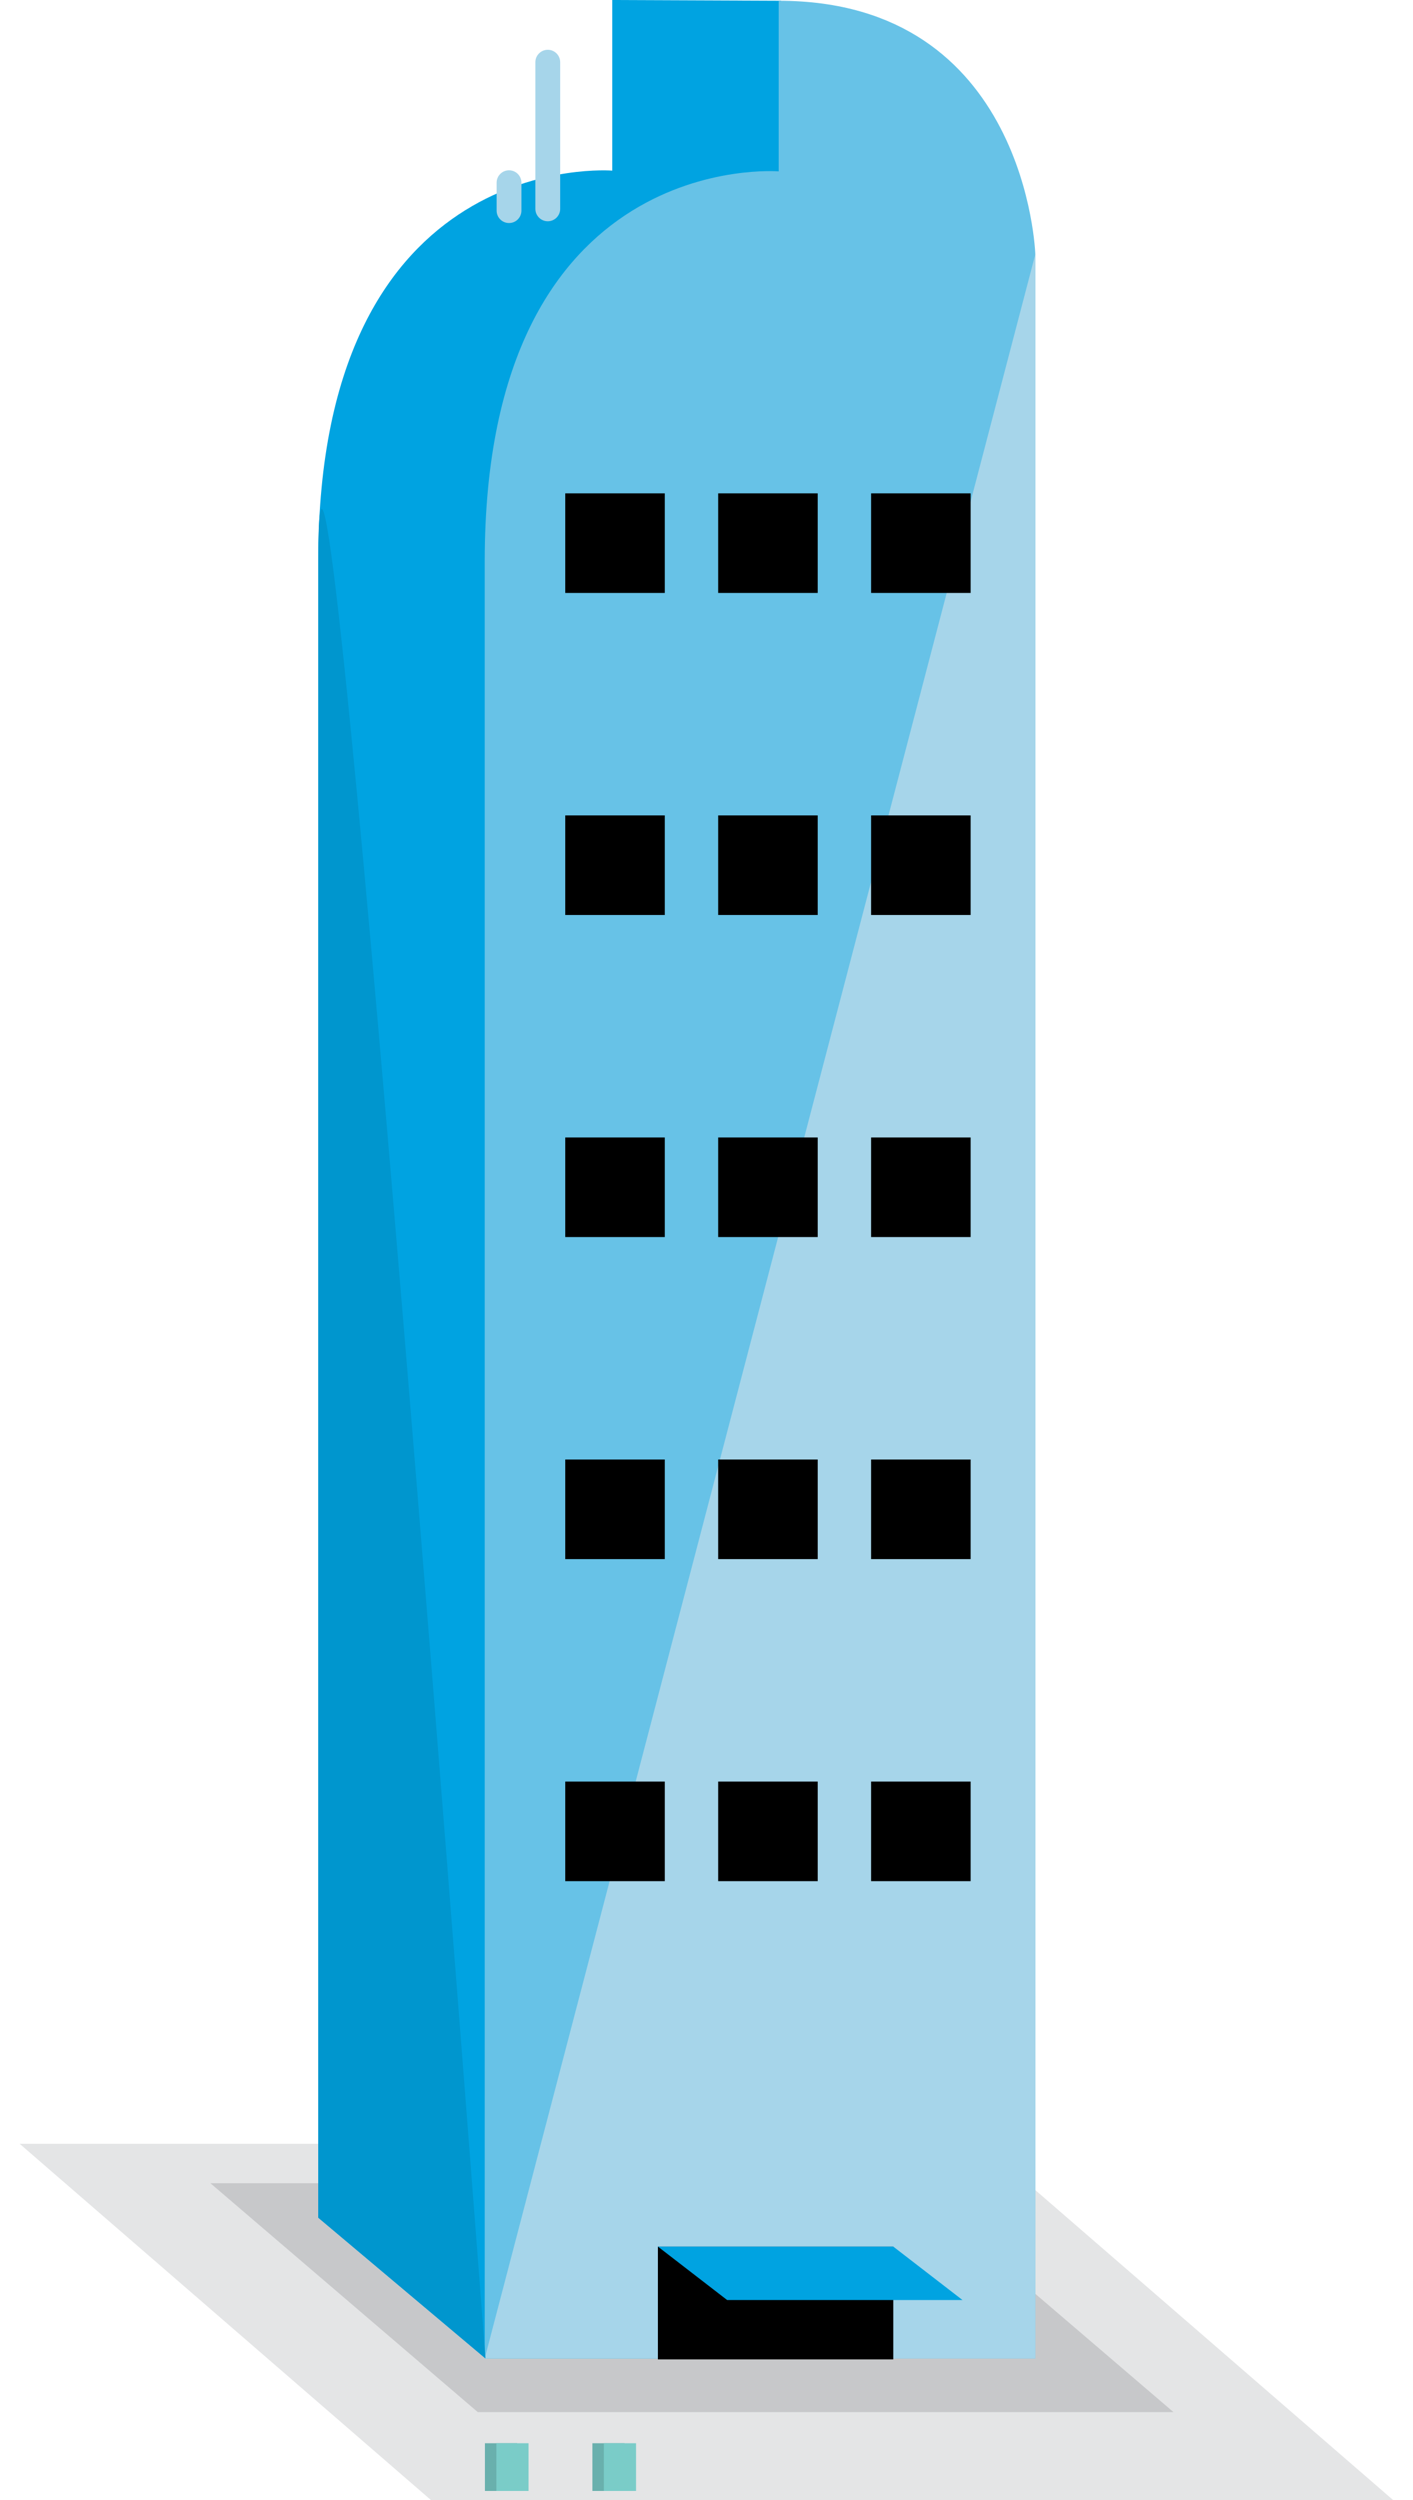 <?xml version="1.0" encoding="utf-8"?>
<!-- Generator: Adobe Illustrator 17.0.0, SVG Export Plug-In . SVG Version: 6.00 Build 0)  -->
<!DOCTYPE svg PUBLIC "-//W3C//DTD SVG 1.1//EN" "http://www.w3.org/Graphics/SVG/1.1/DTD/svg11.dtd">
<svg version="1.1" id="Layer_1" xmlns="http://www.w3.org/2000/svg" xmlns:xlink="http://www.w3.org/1999/xlink" x="0px" y="0px"
	 width="359.01px" height="634.929px" viewBox="0 0 359.01 634.929" enable-background="new 0 0 359.01 634.929"
	 xml:space="preserve">
<polygon fill="#E4E5E6" points="4.998,544.417 109.539,634.929 354.012,634.929 249.471,544.417 "/>
<polygon fill="#C7C8CA" points="53.462,554.431 121.4,612.56 298.163,612.56 230.226,554.431 "/>
<path fill="#00A3E1" d="M155.557,0v43.331c0,0-74.694-6.19-74.694,99.041c0,123.802,0,420.805,0,420.805l42.483,35.745h81.666V64.57
	L198.46,0.193C198.46,0.193,155.665,0,155.557,0z"/>
<path fill="#67C2E7" d="M197.85,0.193v43.331c0,0-74.694-6.19-74.694,99.041c0,123.802,0,456.357,0,456.357h139.897V64.57
	C263.053,64.57,260.989,0.193,197.85,0.193z"/>
<polygon fill="#A6D5EA" points="123.156,598.922 263.053,598.922 263.053,64.57 "/>
<rect x="143.617" y="125.286" width="25.29" height="25.29"/>
<rect x="182.473" y="125.286" width="25.29" height="25.29"/>
<rect x="221.328" y="125.286" width="25.29" height="25.29"/>
<rect x="143.617" y="207.072" width="25.29" height="25.29"/>
<rect x="182.473" y="207.072" width="25.29" height="25.29"/>
<rect x="221.328" y="207.072" width="25.29" height="25.29"/>
<rect x="143.617" y="288.858" width="25.29" height="25.29"/>
<rect x="182.473" y="288.858" width="25.29" height="25.29"/>
<rect x="221.328" y="288.858" width="25.29" height="25.29"/>
<rect x="143.617" y="370.644" width="25.29" height="25.29"/>
<rect x="182.473" y="370.644" width="25.29" height="25.29"/>
<rect x="221.328" y="370.644" width="25.29" height="25.29"/>
<rect x="143.617" y="452.43" width="25.29" height="25.29"/>
<rect x="182.473" y="452.43" width="25.29" height="25.29"/>
<rect x="221.328" y="452.43" width="25.29" height="25.29"/>
<rect x="167.159" y="570.521" width="59.801" height="28.644"/>
<polygon fill="#00A3E1" points="226.959,570.521 167.159,570.521 184.747,584.09 244.547,584.09 "/>
<path fill="#A6D5EA" d="M142.328,53.04c0,1.741-1.411,3.152-3.151,3.152c-1.74,0-3.151-1.411-3.151-3.152V15.794
	c0-1.74,1.411-3.151,3.151-3.151c1.741,0,3.151,1.411,3.151,3.151V53.04z"/>
<path fill="#A6D5EA" d="M132.482,53.491c0,1.74-1.411,3.151-3.151,3.151c-1.74,0-3.151-1.411-3.151-3.151v-7.094
	c0-1.74,1.411-3.151,3.151-3.151c1.741,0,3.151,1.411,3.151,3.151V53.491z"/>
<path fill="#0096CE" d="M80.863,142.372c0,123.802,0,420.805,0,420.805l42.483,35.745C123.345,598.922,80.863,37.141,80.863,142.372
	z"/>
<rect x="123.209" y="620.458" fill="#69B0AD" width="8.179" height="12.117"/>
<rect x="126.117" y="620.458" fill="#7ACCC8" width="8.179" height="12.117"/>
<rect x="150.52" y="620.458" fill="#69B0AD" width="8.179" height="12.117"/>
<rect x="153.428" y="620.458" fill="#7ACCC8" width="8.179" height="12.117"/>
</svg>
